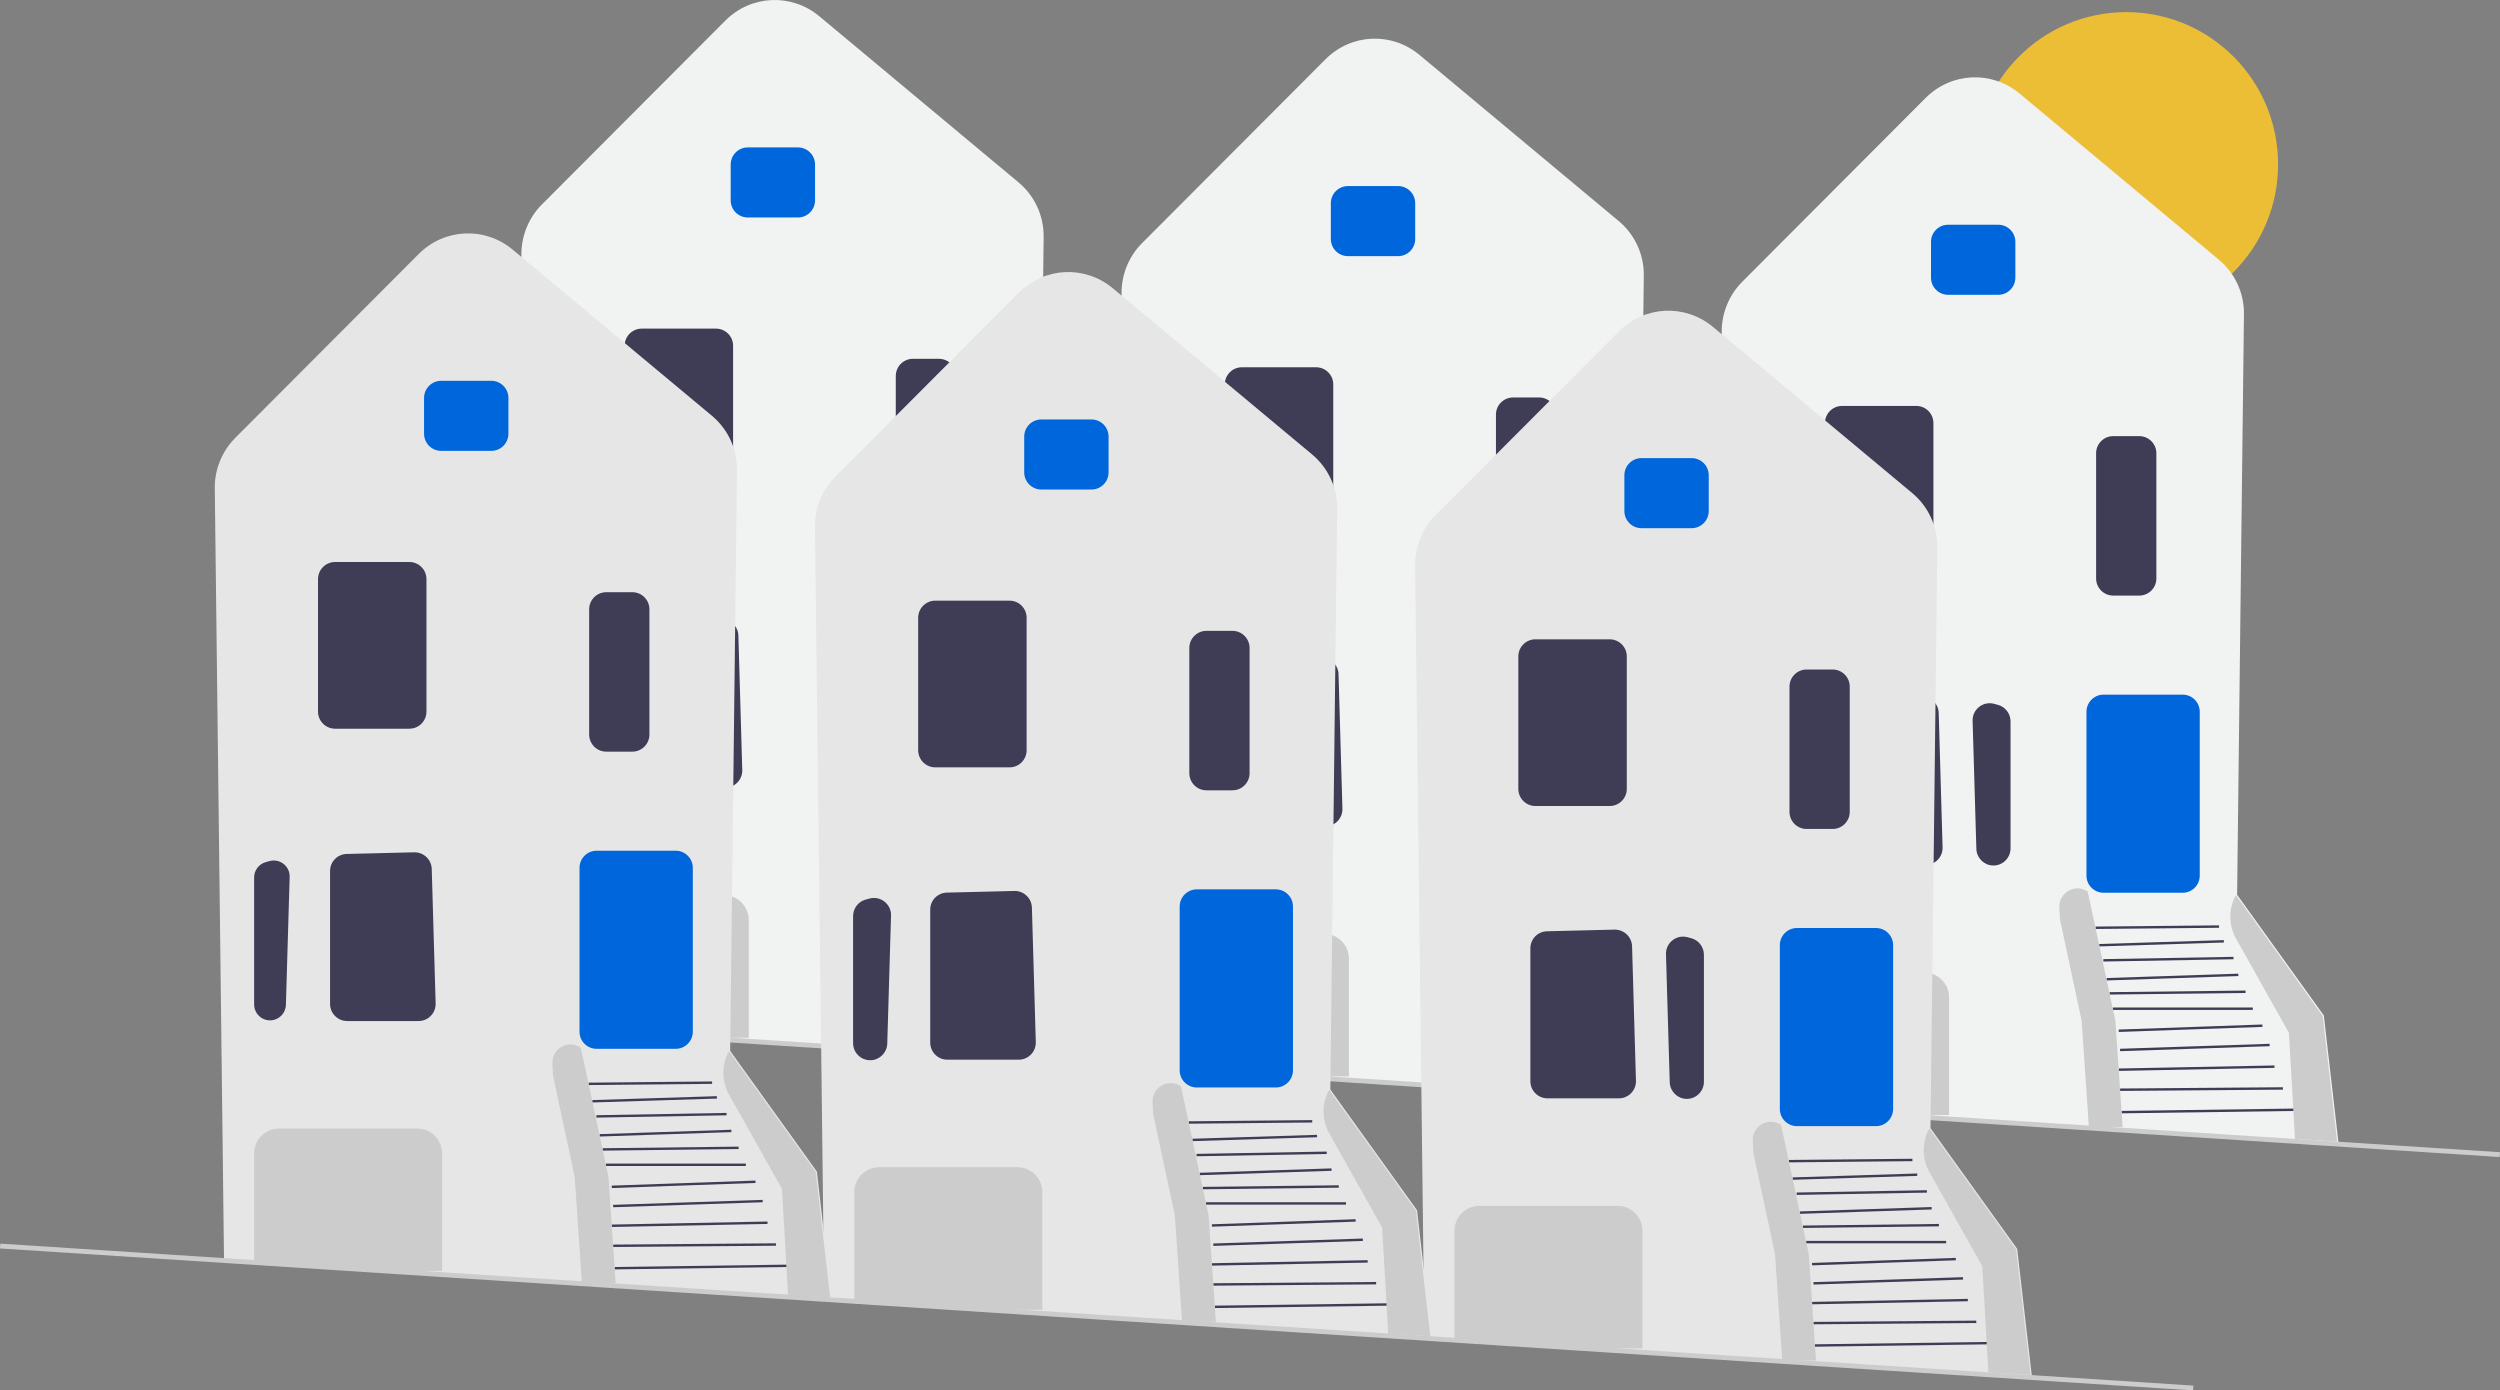 <svg width="543" height="302" viewBox="0 0 543 302" fill="none" xmlns="http://www.w3.org/2000/svg">
<rect x="0" y="0" width="543" height="302" fill="#808080" stroke="none"/>
<g clip-path="url(#clip0_26_601)">
<path d="M461.818 68.752C480.033 68.752 494.8 53.951 494.8 35.693C494.8 17.434 480.033 2.633 461.818 2.633C443.603 2.633 428.837 17.434 428.837 35.693C428.837 53.951 443.603 68.752 461.818 68.752Z" fill="#ECBE36"/>
<path d="M413.162 242.181L375.965 239.804L373.959 72.146C373.911 68.077 375.529 64.092 378.4 61.214L418.25 21.27C423.829 15.679 432.609 15.275 438.674 20.332L481.92 56.392C485.448 59.334 487.441 63.659 487.387 68.259L485.901 194.346L504.697 220.514L504.737 220.569L507.921 248.236L413.162 242.181Z" fill="#F1F2F2"/>
<path d="M419.414 60.307V52.533C419.414 50.481 421.079 48.811 423.127 48.811H434.024C436.071 48.811 437.737 50.481 437.737 52.533V60.307C437.737 62.359 436.071 64.029 434.024 64.029H423.127C421.079 64.029 419.414 62.359 419.414 60.307Z" fill="#0066DB"/>
<path d="M396.379 120.654V91.889C396.379 89.837 398.045 88.168 400.092 88.168H416.225C418.272 88.168 419.937 89.837 419.937 91.889V120.654C419.937 122.706 418.272 124.375 416.225 124.375H400.092C398.045 124.375 396.379 122.706 396.379 120.654Z" fill="#3F3D56"/>
<path d="M432.845 187.985C430.895 187.916 429.323 186.33 429.265 184.375L428.45 156.573C428.415 155.386 428.927 154.283 429.856 153.545C430.784 152.809 431.973 152.563 433.118 152.867L433.934 153.085C435.556 153.519 436.69 154.998 436.69 156.681V184.265C436.69 185.284 436.287 186.235 435.555 186.943C434.857 187.619 433.947 187.987 432.981 187.987C432.936 187.987 432.891 187.986 432.845 187.985Z" fill="#3F3D56"/>
<path d="M398.997 184.149V155.301C398.997 153.264 400.588 151.63 402.619 151.58L417.282 151.222C419.314 151.193 421.024 152.792 421.084 154.834L421.929 184.04C421.958 185.055 421.586 186.014 420.88 186.742C420.175 187.469 419.229 187.87 418.217 187.87H402.71C400.662 187.87 398.997 186.2 398.997 184.149Z" fill="#3F3D56"/>
<path d="M485.663 203.861L497.155 224.34L498.475 247.371L507.626 247.954L504.485 220.667L485.638 194.429C484.012 197.364 484.021 200.935 485.663 203.861Z" fill="#CCCCCC"/>
<path d="M498.107 240.78L460.808 241.291L460.815 241.815L498.114 241.304L498.107 240.78Z" fill="#3F3D56"/>
<path d="M495.844 236.148L460.479 236.425L460.483 236.95L495.849 236.673L495.844 236.148Z" fill="#3F3D56"/>
<path d="M494.009 231.416L460.18 232.078L460.19 232.603L494.019 231.941L494.009 231.416Z" fill="#3F3D56"/>
<path d="M492.959 226.709L460.472 227.791L460.489 228.315L492.976 227.234L492.959 226.709Z" fill="#3F3D56"/>
<path d="M491.388 222.519L460.175 223.619L460.194 224.143L491.407 223.043L491.388 222.519Z" fill="#3F3D56"/>
<path d="M489.303 218.83H458.902V219.355H489.303V218.83Z" fill="#3F3D56"/>
<path d="M487.729 215.148L458.184 215.495L458.19 216.02L487.735 215.673L487.729 215.148Z" fill="#3F3D56"/>
<path d="M486.153 211.478L457.524 212.431L457.542 212.955L486.17 212.003L486.153 211.478Z" fill="#3F3D56"/>
<path d="M485.11 207.824L456.84 208.322L456.849 208.847L485.119 208.349L485.11 207.824Z" fill="#3F3D56"/>
<path d="M483.012 204.19L455.943 205.037L455.96 205.562L483.028 204.714L483.012 204.19Z" fill="#3F3D56"/>
<path d="M481.971 200.989L455.141 201.251L455.146 201.776L481.976 201.514L481.971 200.989Z" fill="#3F3D56"/>
<path d="M453.18 190.183V154.597C453.18 152.545 454.846 150.875 456.893 150.875H474.073C476.12 150.875 477.785 152.545 477.785 154.597V190.183C477.785 192.235 476.12 193.905 474.073 193.905H456.893C454.846 193.905 453.18 192.235 453.18 190.183Z" fill="#0066DB"/>
<path d="M413.162 242.181L382.751 240.239L382.506 240.224V216.632C382.506 213.649 384.928 211.221 387.904 211.221H417.942C420.919 211.221 423.34 213.649 423.34 216.632V242.182H423.078L413.162 242.181Z" fill="#CCCCCC"/>
<path d="M455.274 125.639V98.448C455.274 96.396 456.94 94.727 458.987 94.727H464.65C466.697 94.727 468.362 96.396 468.362 98.448V125.639C468.362 127.691 466.697 129.36 464.65 129.36H458.987C456.94 129.36 455.274 127.691 455.274 125.639Z" fill="#3F3D56"/>
<path d="M461.033 244.805L459.462 221.716L454.751 199.677L453.442 193.642C450.753 191.809 447.131 193.848 447.293 197.104L447.422 199.677L452.133 221.716L453.704 244.805" fill="#CCCCCC"/>
<path d="M282.807 233.785L245.611 231.408L243.605 63.75C243.556 59.681 245.175 55.696 248.046 52.818L287.896 12.874C293.474 7.282 302.254 6.879 308.32 11.936L351.566 47.996C355.094 50.938 357.086 55.263 357.032 59.863L355.546 185.95L374.342 212.118L374.382 212.173L377.567 239.84L282.807 233.785Z" fill="#F1F2F2"/>
<path d="M289.059 51.911V44.137C289.059 42.085 290.725 40.415 292.772 40.415H303.67C305.717 40.415 307.382 42.085 307.382 44.137V51.911C307.382 53.963 305.717 55.633 303.67 55.633H292.772C290.725 55.633 289.059 53.963 289.059 51.911Z" fill="#0066DB"/>
<path d="M266.025 112.258V83.493C266.025 81.441 267.69 79.772 269.738 79.772H285.87C287.917 79.772 289.583 81.441 289.583 83.493V112.258C289.583 114.31 287.917 115.979 285.87 115.979H269.738C267.69 115.979 266.025 114.31 266.025 112.258Z" fill="#3F3D56"/>
<path d="M253.024 178.547C252.293 177.839 251.89 176.888 251.89 175.869V148.285C251.89 146.602 253.023 145.123 254.646 144.689L255.462 144.471C256.605 144.167 257.795 144.413 258.724 145.149C259.653 145.887 260.165 146.99 260.13 148.177L259.314 175.979C259.257 177.934 257.685 179.52 255.734 179.589C255.689 179.59 255.644 179.591 255.599 179.591C254.633 179.591 253.723 179.223 253.024 178.547Z" fill="#3F3D56"/>
<path d="M268.642 175.753V146.905C268.642 144.868 270.233 143.234 272.265 143.184L286.927 142.826C286.959 142.825 286.989 142.824 287.019 142.824C289.016 142.824 290.671 144.427 290.73 146.438L291.574 175.644C291.603 176.659 291.231 177.618 290.526 178.346C289.821 179.073 288.875 179.474 287.862 179.474H272.355C270.308 179.474 268.642 177.804 268.642 175.753Z" fill="#3F3D56"/>
<path d="M355.309 195.465L366.801 215.944L368.12 238.975L377.271 239.558L374.13 212.271L355.284 186.033C353.657 188.968 353.666 192.539 355.309 195.465Z" fill="#CCCCCC"/>
<path d="M367.753 232.384L330.453 232.895L330.46 233.419L367.76 232.908L367.753 232.384Z" fill="#3F3D56"/>
<path d="M365.49 227.752L330.124 228.029L330.128 228.554L365.494 228.277L365.49 227.752Z" fill="#3F3D56"/>
<path d="M363.655 223.02L329.825 223.682L329.836 224.207L363.665 223.545L363.655 223.02Z" fill="#3F3D56"/>
<path d="M362.604 218.313L330.117 219.395L330.135 219.919L362.622 218.838L362.604 218.313Z" fill="#3F3D56"/>
<path d="M361.033 214.123L329.821 215.223L329.839 215.747L361.052 214.647L361.033 214.123Z" fill="#3F3D56"/>
<path d="M358.948 210.434H328.547V210.959H358.948V210.434Z" fill="#3F3D56"/>
<path d="M357.374 206.752L327.829 207.099L327.835 207.624L357.38 207.277L357.374 206.752Z" fill="#3F3D56"/>
<path d="M355.798 203.082L327.169 204.035L327.187 204.559L355.815 203.607L355.798 203.082Z" fill="#3F3D56"/>
<path d="M354.756 199.428L326.486 199.926L326.495 200.451L354.765 199.953L354.756 199.428Z" fill="#3F3D56"/>
<path d="M352.658 195.794L325.589 196.641L325.605 197.166L352.674 196.318L352.658 195.794Z" fill="#3F3D56"/>
<path d="M351.616 192.593L324.786 192.855L324.791 193.38L351.621 193.118L351.616 192.593Z" fill="#3F3D56"/>
<path d="M322.826 181.787V146.201C322.826 144.149 324.491 142.479 326.539 142.479H343.718C345.765 142.479 347.431 144.149 347.431 146.201V181.787C347.431 183.839 345.765 185.509 343.718 185.509H326.539C324.491 185.509 322.826 183.839 322.826 181.787Z" fill="#0066DB"/>
<path d="M282.807 233.785L252.396 231.843L252.152 231.828V208.236C252.152 205.253 254.573 202.825 257.55 202.825H287.588C290.564 202.825 292.986 205.253 292.986 208.236V233.786H292.724L282.807 233.785Z" fill="#CCCCCC"/>
<path d="M324.92 117.243V90.052C324.92 88 326.586 86.331 328.633 86.331H334.295C336.342 86.331 338.008 88 338.008 90.052V117.243C338.008 119.295 336.342 120.964 334.295 120.964H328.633C326.586 120.964 324.92 119.295 324.92 117.243Z" fill="#3F3D56"/>
<path d="M330.679 236.409L329.108 213.32L324.396 191.281L323.088 185.246C320.398 183.413 316.776 185.452 316.939 188.708L317.067 191.281L321.779 213.32L323.349 236.409" fill="#CCCCCC"/>
<path d="M152.453 225.389L115.256 223.012L113.25 55.354C113.202 51.285 114.82 47.3 117.691 44.422L157.542 4.478C163.12 -1.114 171.9 -1.517 177.965 3.54L221.211 39.6C224.739 42.542 226.732 46.867 226.677 51.467L225.192 177.554L243.988 203.722L244.027 203.777L247.213 231.444L152.453 225.389Z" fill="#F1F2F2"/>
<path d="M158.705 43.515V35.741C158.705 33.689 160.37 32.019 162.418 32.019H173.315C175.362 32.019 177.028 33.689 177.028 35.741V43.515C177.028 45.567 175.362 47.237 173.315 47.237H162.418C160.37 47.237 158.705 45.568 158.705 43.515Z" fill="#0066DB"/>
<path d="M135.67 103.862V75.097C135.67 73.045 137.336 71.376 139.383 71.376H155.516C157.563 71.376 159.228 73.045 159.228 75.097V103.862C159.228 105.914 157.563 107.583 155.516 107.583H139.383C137.336 107.583 135.67 105.914 135.67 103.862Z" fill="#3F3D56"/>
<path d="M124.359 136.547L125.175 136.329C127.406 135.732 129.582 137.459 129.514 139.773L128.698 167.575C128.644 169.398 127.189 170.866 125.37 170.93C123.418 171 121.797 169.432 121.797 167.473V139.889C121.797 138.322 122.848 136.951 124.359 136.547Z" fill="#3F3D56"/>
<path d="M138.288 167.357V138.509C138.288 136.472 139.879 134.838 141.91 134.788L156.573 134.43C158.616 134.397 160.316 136 160.375 138.042L161.219 167.248C161.249 168.263 160.876 169.222 160.171 169.95C159.466 170.677 158.52 171.078 157.508 171.078H142.001C139.953 171.078 138.288 169.408 138.288 167.357Z" fill="#3F3D56"/>
<path d="M224.954 187.069L236.446 207.548L237.766 230.579L246.917 231.162L243.776 203.875L224.929 177.637C223.303 180.572 223.312 184.143 224.954 187.069Z" fill="#CCCCCC"/>
<path d="M237.398 223.988L200.099 224.499L200.106 225.023L237.405 224.512L237.398 223.988Z" fill="#3F3D56"/>
<path d="M235.136 219.356L199.77 219.633L199.774 220.158L235.14 219.881L235.136 219.356Z" fill="#3F3D56"/>
<path d="M233.3 214.624L199.471 215.286L199.481 215.811L233.31 215.149L233.3 214.624Z" fill="#3F3D56"/>
<path d="M232.25 209.917L199.763 210.999L199.78 211.523L232.267 210.442L232.25 209.917Z" fill="#3F3D56"/>
<path d="M230.679 205.727L199.466 206.827L199.484 207.351L230.697 206.251L230.679 205.727Z" fill="#3F3D56"/>
<path d="M228.594 202.038H198.193V202.563H228.594V202.038Z" fill="#3F3D56"/>
<path d="M227.02 198.356L197.475 198.703L197.481 199.228L227.026 198.881L227.02 198.356Z" fill="#3F3D56"/>
<path d="M225.444 194.686L196.815 195.639L196.832 196.163L225.461 195.211L225.444 194.686Z" fill="#3F3D56"/>
<path d="M224.401 191.032L196.131 191.53L196.14 192.055L224.41 191.557L224.401 191.032Z" fill="#3F3D56"/>
<path d="M222.303 187.398L195.234 188.245L195.25 188.77L222.319 187.922L222.303 187.398Z" fill="#3F3D56"/>
<path d="M221.262 184.197L194.432 184.459L194.437 184.984L221.267 184.722L221.262 184.197Z" fill="#3F3D56"/>
<path d="M192.471 173.391V137.805C192.471 135.753 194.137 134.083 196.184 134.083H213.364C215.411 134.083 217.076 135.753 217.076 137.805V173.391C217.076 175.443 215.411 177.113 213.364 177.113H196.184C194.137 177.113 192.471 175.443 192.471 173.391Z" fill="#0066DB"/>
<path d="M152.453 225.389L122.042 223.447L121.797 223.432V199.84C121.797 196.857 124.219 194.429 127.195 194.429H157.233C160.21 194.429 162.631 196.857 162.631 199.84V225.39H162.369L152.453 225.389Z" fill="#CCCCCC"/>
<path d="M194.565 108.847V81.657C194.565 79.604 196.231 77.935 198.278 77.935H203.94C205.987 77.935 207.653 79.604 207.653 81.657V108.847C207.653 110.899 205.987 112.568 203.94 112.568H198.278C196.231 112.568 194.565 110.899 194.565 108.847Z" fill="#3F3D56"/>
<path d="M200.324 228.013L198.753 204.924L194.042 182.885L192.733 176.85C190.044 175.017 186.422 177.056 186.584 180.312L186.713 182.885L191.424 204.924L192.995 228.013" fill="#CCCCCC"/>
<path d="M66.667 219.428L66.599 220.475L542.932 251.309L543 250.262L66.667 219.428Z" fill="#CCCCCC"/>
<path d="M346.563 292.872L309.366 290.495L307.36 122.837C307.311 118.768 308.93 114.783 311.801 111.905L351.651 71.961C357.23 66.37 366.01 65.966 372.075 71.023L415.321 107.083C418.849 110.025 420.842 114.35 420.788 118.95L419.302 245.037L438.098 271.205L438.138 271.26L441.322 298.927L346.563 292.872Z" fill="#E6E6E6"/>
<path d="M352.814 110.998V103.224C352.814 101.172 354.48 99.502 356.527 99.502H367.425C369.472 99.502 371.137 101.172 371.137 103.224V110.998C371.137 113.05 369.472 114.72 367.425 114.72H356.527C354.48 114.72 352.814 113.05 352.814 110.998Z" fill="#0066DB"/>
<path d="M329.78 171.345V142.58C329.78 140.528 331.445 138.858 333.493 138.858H349.625C351.672 138.858 353.338 140.528 353.338 142.58V171.345C353.338 173.397 351.672 175.066 349.625 175.066H333.493C331.445 175.066 329.78 173.397 329.78 171.345Z" fill="#3F3D56"/>
<path d="M366.246 238.676C364.296 238.607 362.724 237.02 362.666 235.065L361.85 207.263C361.816 206.077 362.328 204.974 363.256 204.236C364.185 203.5 365.374 203.254 366.518 203.558L367.334 203.776C368.957 204.21 370.09 205.689 370.09 207.372V234.956C370.09 235.975 369.687 236.926 368.956 237.634C368.257 238.31 367.347 238.678 366.381 238.678C366.336 238.678 366.291 238.677 366.246 238.676Z" fill="#3F3D56"/>
<path d="M332.397 234.839V205.992C332.397 203.955 333.989 202.321 336.02 202.271L350.683 201.912C352.715 201.884 354.425 203.483 354.485 205.525L355.329 234.731C355.358 235.746 354.986 236.705 354.281 237.433C353.576 238.16 352.63 238.561 351.618 238.561H336.11C334.063 238.561 332.397 236.891 332.397 234.839Z" fill="#3F3D56"/>
<path d="M419.064 254.552L430.556 275.031L431.875 298.062L441.026 298.645L437.885 271.358L419.039 245.12C417.412 248.055 417.422 251.626 419.064 254.552Z" fill="#CCCCCC"/>
<path d="M431.508 291.471L394.208 291.982L394.215 292.506L431.515 291.995L431.508 291.471Z" fill="#3F3D56"/>
<path d="M429.245 286.839L393.879 287.116L393.883 287.641L429.249 287.364L429.245 286.839Z" fill="#3F3D56"/>
<path d="M427.41 282.107L393.581 282.769L393.591 283.294L427.42 282.631L427.41 282.107Z" fill="#3F3D56"/>
<path d="M426.359 277.4L393.873 278.482L393.89 279.006L426.377 277.925L426.359 277.4Z" fill="#3F3D56"/>
<path d="M424.789 273.21L393.576 274.31L393.594 274.834L424.807 273.734L424.789 273.21Z" fill="#3F3D56"/>
<path d="M422.703 269.521H392.302V270.046H422.703V269.521Z" fill="#3F3D56"/>
<path d="M421.13 265.839L391.585 266.186L391.591 266.711L421.136 266.364L421.13 265.839Z" fill="#3F3D56"/>
<path d="M419.553 262.169L390.925 263.122L390.942 263.646L419.571 262.694L419.553 262.169Z" fill="#3F3D56"/>
<path d="M418.511 258.515L390.241 259.013L390.25 259.538L418.52 259.04L418.511 258.515Z" fill="#3F3D56"/>
<path d="M416.413 254.88L389.344 255.728L389.36 256.253L416.429 255.405L416.413 254.88Z" fill="#3F3D56"/>
<path d="M415.372 251.68L388.542 251.942L388.547 252.467L415.377 252.205L415.372 251.68Z" fill="#3F3D56"/>
<path d="M386.581 240.874V205.288C386.581 203.236 388.247 201.566 390.294 201.566H407.473C409.521 201.566 411.186 203.236 411.186 205.288V240.874C411.186 242.926 409.521 244.596 407.473 244.596H390.294C388.247 244.596 386.581 242.926 386.581 240.874Z" fill="#0066DB"/>
<path d="M346.563 292.872L316.152 290.93L315.907 290.914V267.323C315.907 264.34 318.328 261.912 321.305 261.912H351.343C354.319 261.912 356.741 264.34 356.741 267.323V292.873H356.479L346.563 292.872Z" fill="#CCCCCC"/>
<path d="M388.675 176.33V149.14C388.675 147.087 390.34 145.418 392.388 145.418H398.05C400.097 145.418 401.763 147.087 401.763 149.14V176.33C401.763 178.382 400.097 180.051 398.05 180.051H392.388C390.34 180.051 388.675 178.382 388.675 176.33Z" fill="#3F3D56"/>
<path d="M394.434 295.496L392.863 272.407L388.151 250.368L386.843 244.333C384.153 242.5 380.532 244.539 380.694 247.795L380.822 250.368L385.534 272.407L387.104 295.496" fill="#CCCCCC"/>
<path d="M216.208 284.476L179.011 282.099L177.005 114.441C176.957 110.372 178.575 106.387 181.446 103.509L221.297 63.565C226.875 57.973 235.655 57.57 241.72 62.627L284.966 98.687C288.494 101.629 290.487 105.954 290.433 110.554L288.947 236.641L307.743 262.809L307.783 262.864L310.968 290.531L216.208 284.476Z" fill="#E6E6E6"/>
<path d="M222.46 102.602V94.828C222.46 92.776 224.126 91.106 226.173 91.106H237.07C239.118 91.106 240.783 92.776 240.783 94.828V102.602C240.783 104.654 239.118 106.324 237.07 106.324H226.173C224.126 106.324 222.46 104.654 222.46 102.602Z" fill="#0066DB"/>
<path d="M199.425 162.949V134.184C199.425 132.132 201.091 130.462 203.138 130.462H219.271C221.318 130.462 222.983 132.132 222.983 134.184V162.949C222.983 165.001 221.318 166.67 219.271 166.67H203.138C201.091 166.67 199.425 165.001 199.425 162.949Z" fill="#3F3D56"/>
<path d="M186.424 229.238C185.693 228.53 185.291 227.579 185.291 226.56V198.976C185.291 197.293 186.424 195.814 188.047 195.38L188.863 195.162C190.006 194.858 191.196 195.104 192.124 195.84C193.053 196.578 193.566 197.681 193.531 198.867L192.715 226.669C192.658 228.624 191.085 230.21 189.135 230.28C189.09 230.281 189.045 230.282 189 230.282C188.034 230.282 187.124 229.914 186.424 229.238Z" fill="#3F3D56"/>
<path d="M202.043 226.443V197.596C202.043 195.559 203.634 193.925 205.666 193.875L220.328 193.516C220.359 193.516 220.389 193.515 220.42 193.515C222.416 193.515 224.072 195.118 224.13 197.129L224.975 226.335C225.004 227.35 224.632 228.309 223.926 229.036C223.221 229.764 222.275 230.165 221.263 230.165H205.756C203.709 230.165 202.043 228.495 202.043 226.443Z" fill="#3F3D56"/>
<path d="M288.709 246.156L300.202 266.635L301.521 289.666L310.672 290.249L307.531 262.962L288.684 236.724C287.058 239.659 287.067 243.23 288.709 246.156Z" fill="#CCCCCC"/>
<path d="M301.153 283.075L263.854 283.586L263.861 284.11L301.16 283.599L301.153 283.075Z" fill="#3F3D56"/>
<path d="M298.891 278.443L263.525 278.72L263.529 279.245L298.895 278.968L298.891 278.443Z" fill="#3F3D56"/>
<path d="M297.055 273.711L263.226 274.373L263.236 274.898L297.065 274.236L297.055 273.711Z" fill="#3F3D56"/>
<path d="M296.005 269.004L263.518 270.086L263.535 270.61L296.022 269.529L296.005 269.004Z" fill="#3F3D56"/>
<path d="M294.434 264.814L263.221 265.914L263.24 266.438L294.453 265.338L294.434 264.814Z" fill="#3F3D56"/>
<path d="M292.349 261.125H261.948V261.65H292.349V261.125Z" fill="#3F3D56"/>
<path d="M290.775 257.443L261.23 257.79L261.236 258.315L290.781 257.968L290.775 257.443Z" fill="#3F3D56"/>
<path d="M289.199 253.773L260.57 254.726L260.587 255.25L289.216 254.298L289.199 253.773Z" fill="#3F3D56"/>
<path d="M288.156 250.119L259.886 250.617L259.895 251.142L288.166 250.644L288.156 250.119Z" fill="#3F3D56"/>
<path d="M286.058 246.484L258.99 247.332L259.006 247.857L286.075 247.009L286.058 246.484Z" fill="#3F3D56"/>
<path d="M285.017 243.284L258.187 243.546L258.192 244.071L285.022 243.809L285.017 243.284Z" fill="#3F3D56"/>
<path d="M256.227 232.478V196.892C256.227 194.84 257.892 193.17 259.939 193.17H277.119C279.166 193.17 280.832 194.84 280.832 196.892V232.478C280.832 234.53 279.166 236.2 277.119 236.2H259.939C257.892 236.2 256.227 234.53 256.227 232.478Z" fill="#0066DB"/>
<path d="M216.208 284.476L185.797 282.534L185.552 282.518V258.927C185.552 255.944 187.974 253.516 190.95 253.516H220.989C223.965 253.516 226.386 255.944 226.386 258.927V284.477H226.124L216.208 284.476Z" fill="#CCCCCC"/>
<path d="M258.321 167.934V140.743C258.321 138.691 259.986 137.022 262.033 137.022H267.696C269.743 137.022 271.408 138.691 271.408 140.743V167.934C271.408 169.986 269.743 171.655 267.696 171.655H262.033C259.986 171.655 258.321 169.986 258.321 167.934Z" fill="#3F3D56"/>
<path d="M264.079 287.1L262.509 264.011L257.797 241.972L256.488 235.937C253.799 234.104 250.177 236.143 250.34 239.399L250.468 241.972L255.179 264.011L256.75 287.1" fill="#CCCCCC"/>
<path d="M85.853 276.08L48.657 273.703L46.651 106.045C46.602 101.976 48.221 97.991 51.092 95.113L90.942 55.169C96.52 49.577 105.301 49.174 111.365 54.231L154.612 90.291C158.14 93.233 160.132 97.558 160.078 102.158L158.592 228.245L177.389 254.413L177.428 254.468L180.613 282.135L85.853 276.08Z" fill="#E6E6E6"/>
<path d="M92.105 94.206V86.432C92.105 84.38 93.771 82.71 95.818 82.71H106.716C108.763 82.71 110.428 84.38 110.428 86.432V94.206C110.428 96.258 108.763 97.928 106.716 97.928H95.818C93.771 97.928 92.105 96.258 92.105 94.206Z" fill="#0066DB"/>
<path d="M69.071 154.553V125.788C69.071 123.736 70.736 122.066 72.784 122.066H88.916C90.963 122.066 92.629 123.736 92.629 125.788V154.553C92.629 156.605 90.963 158.274 88.916 158.274H72.784C70.736 158.274 69.071 156.605 69.071 154.553Z" fill="#3F3D56"/>
<path d="M57.76 187.238L58.575 187.02C60.807 186.423 62.982 188.15 62.914 190.464L62.099 218.266C62.045 220.089 60.589 221.557 58.771 221.621C56.818 221.691 55.198 220.123 55.198 218.164V190.58C55.198 189.013 56.249 187.642 57.76 187.238Z" fill="#3F3D56"/>
<path d="M71.688 218.048V189.2C71.688 187.163 73.279 185.529 75.311 185.479L89.973 185.12C92.016 185.088 93.716 186.691 93.775 188.733L94.62 217.939C94.649 218.954 94.277 219.913 93.572 220.641C92.867 221.368 91.921 221.769 90.908 221.769H75.401C73.354 221.769 71.688 220.099 71.688 218.048Z" fill="#3F3D56"/>
<path d="M158.355 237.76L169.847 258.239L171.166 281.27L180.317 281.853L177.176 254.566L158.33 228.328C156.703 231.263 156.713 234.834 158.355 237.76Z" fill="#CCCCCC"/>
<path d="M170.799 274.679L133.499 275.19L133.506 275.714L170.806 275.203L170.799 274.679Z" fill="#3F3D56"/>
<path d="M168.536 270.047L133.17 270.324L133.175 270.849L168.54 270.572L168.536 270.047Z" fill="#3F3D56"/>
<path d="M166.701 265.315L132.872 265.977L132.882 266.502L166.711 265.84L166.701 265.315Z" fill="#3F3D56"/>
<path d="M165.65 260.608L133.164 261.69L133.181 262.214L165.668 261.133L165.65 260.608Z" fill="#3F3D56"/>
<path d="M164.08 256.418L132.867 257.518L132.885 258.042L164.098 256.942L164.08 256.418Z" fill="#3F3D56"/>
<path d="M161.994 252.729H131.593V253.254H161.994V252.729Z" fill="#3F3D56"/>
<path d="M160.42 249.047L130.875 249.394L130.882 249.919L160.427 249.572L160.42 249.047Z" fill="#3F3D56"/>
<path d="M158.844 245.377L130.216 246.33L130.233 246.854L158.862 245.902L158.844 245.377Z" fill="#3F3D56"/>
<path d="M157.802 241.723L129.532 242.221L129.541 242.746L157.811 242.248L157.802 241.723Z" fill="#3F3D56"/>
<path d="M155.704 238.088L128.635 238.936L128.651 239.461L155.72 238.613L155.704 238.088Z" fill="#3F3D56"/>
<path d="M154.663 234.888L127.833 235.15L127.838 235.675L154.668 235.413L154.663 234.888Z" fill="#3F3D56"/>
<path d="M125.872 224.082V188.496C125.872 186.444 127.537 184.774 129.585 184.774H146.764C148.811 184.774 150.477 186.444 150.477 188.496V224.082C150.477 226.134 148.811 227.804 146.764 227.804H129.585C127.537 227.804 125.872 226.134 125.872 224.082Z" fill="#0066DB"/>
<path d="M85.853 276.08L55.443 274.138L55.198 274.122V250.531C55.198 247.548 57.62 245.12 60.596 245.12H90.634C93.611 245.12 96.032 247.548 96.032 250.531V276.081H95.77L85.853 276.08Z" fill="#CCCCCC"/>
<path d="M127.966 159.538V132.348C127.966 130.295 129.631 128.626 131.679 128.626H137.341C139.388 128.626 141.054 130.295 141.054 132.348V159.538C141.054 161.59 139.388 163.259 137.341 163.259H131.679C129.631 163.259 127.966 161.59 127.966 159.538Z" fill="#3F3D56"/>
<path d="M133.725 278.704L132.154 255.615L127.443 233.576L126.134 227.541C123.444 225.708 119.823 227.747 119.985 231.003L120.113 233.576L124.825 255.615L126.395 278.704" fill="#CCCCCC"/>
<path d="M0.067 270.119L0 271.166L476.333 302L476.401 300.953L0.067 270.119Z" fill="#CCCCCC"/>
</g>
<defs>
<clipPath id="clip0_26_601">
<rect width="543" height="302" fill="white"/>
</clipPath>
</defs>
</svg>
